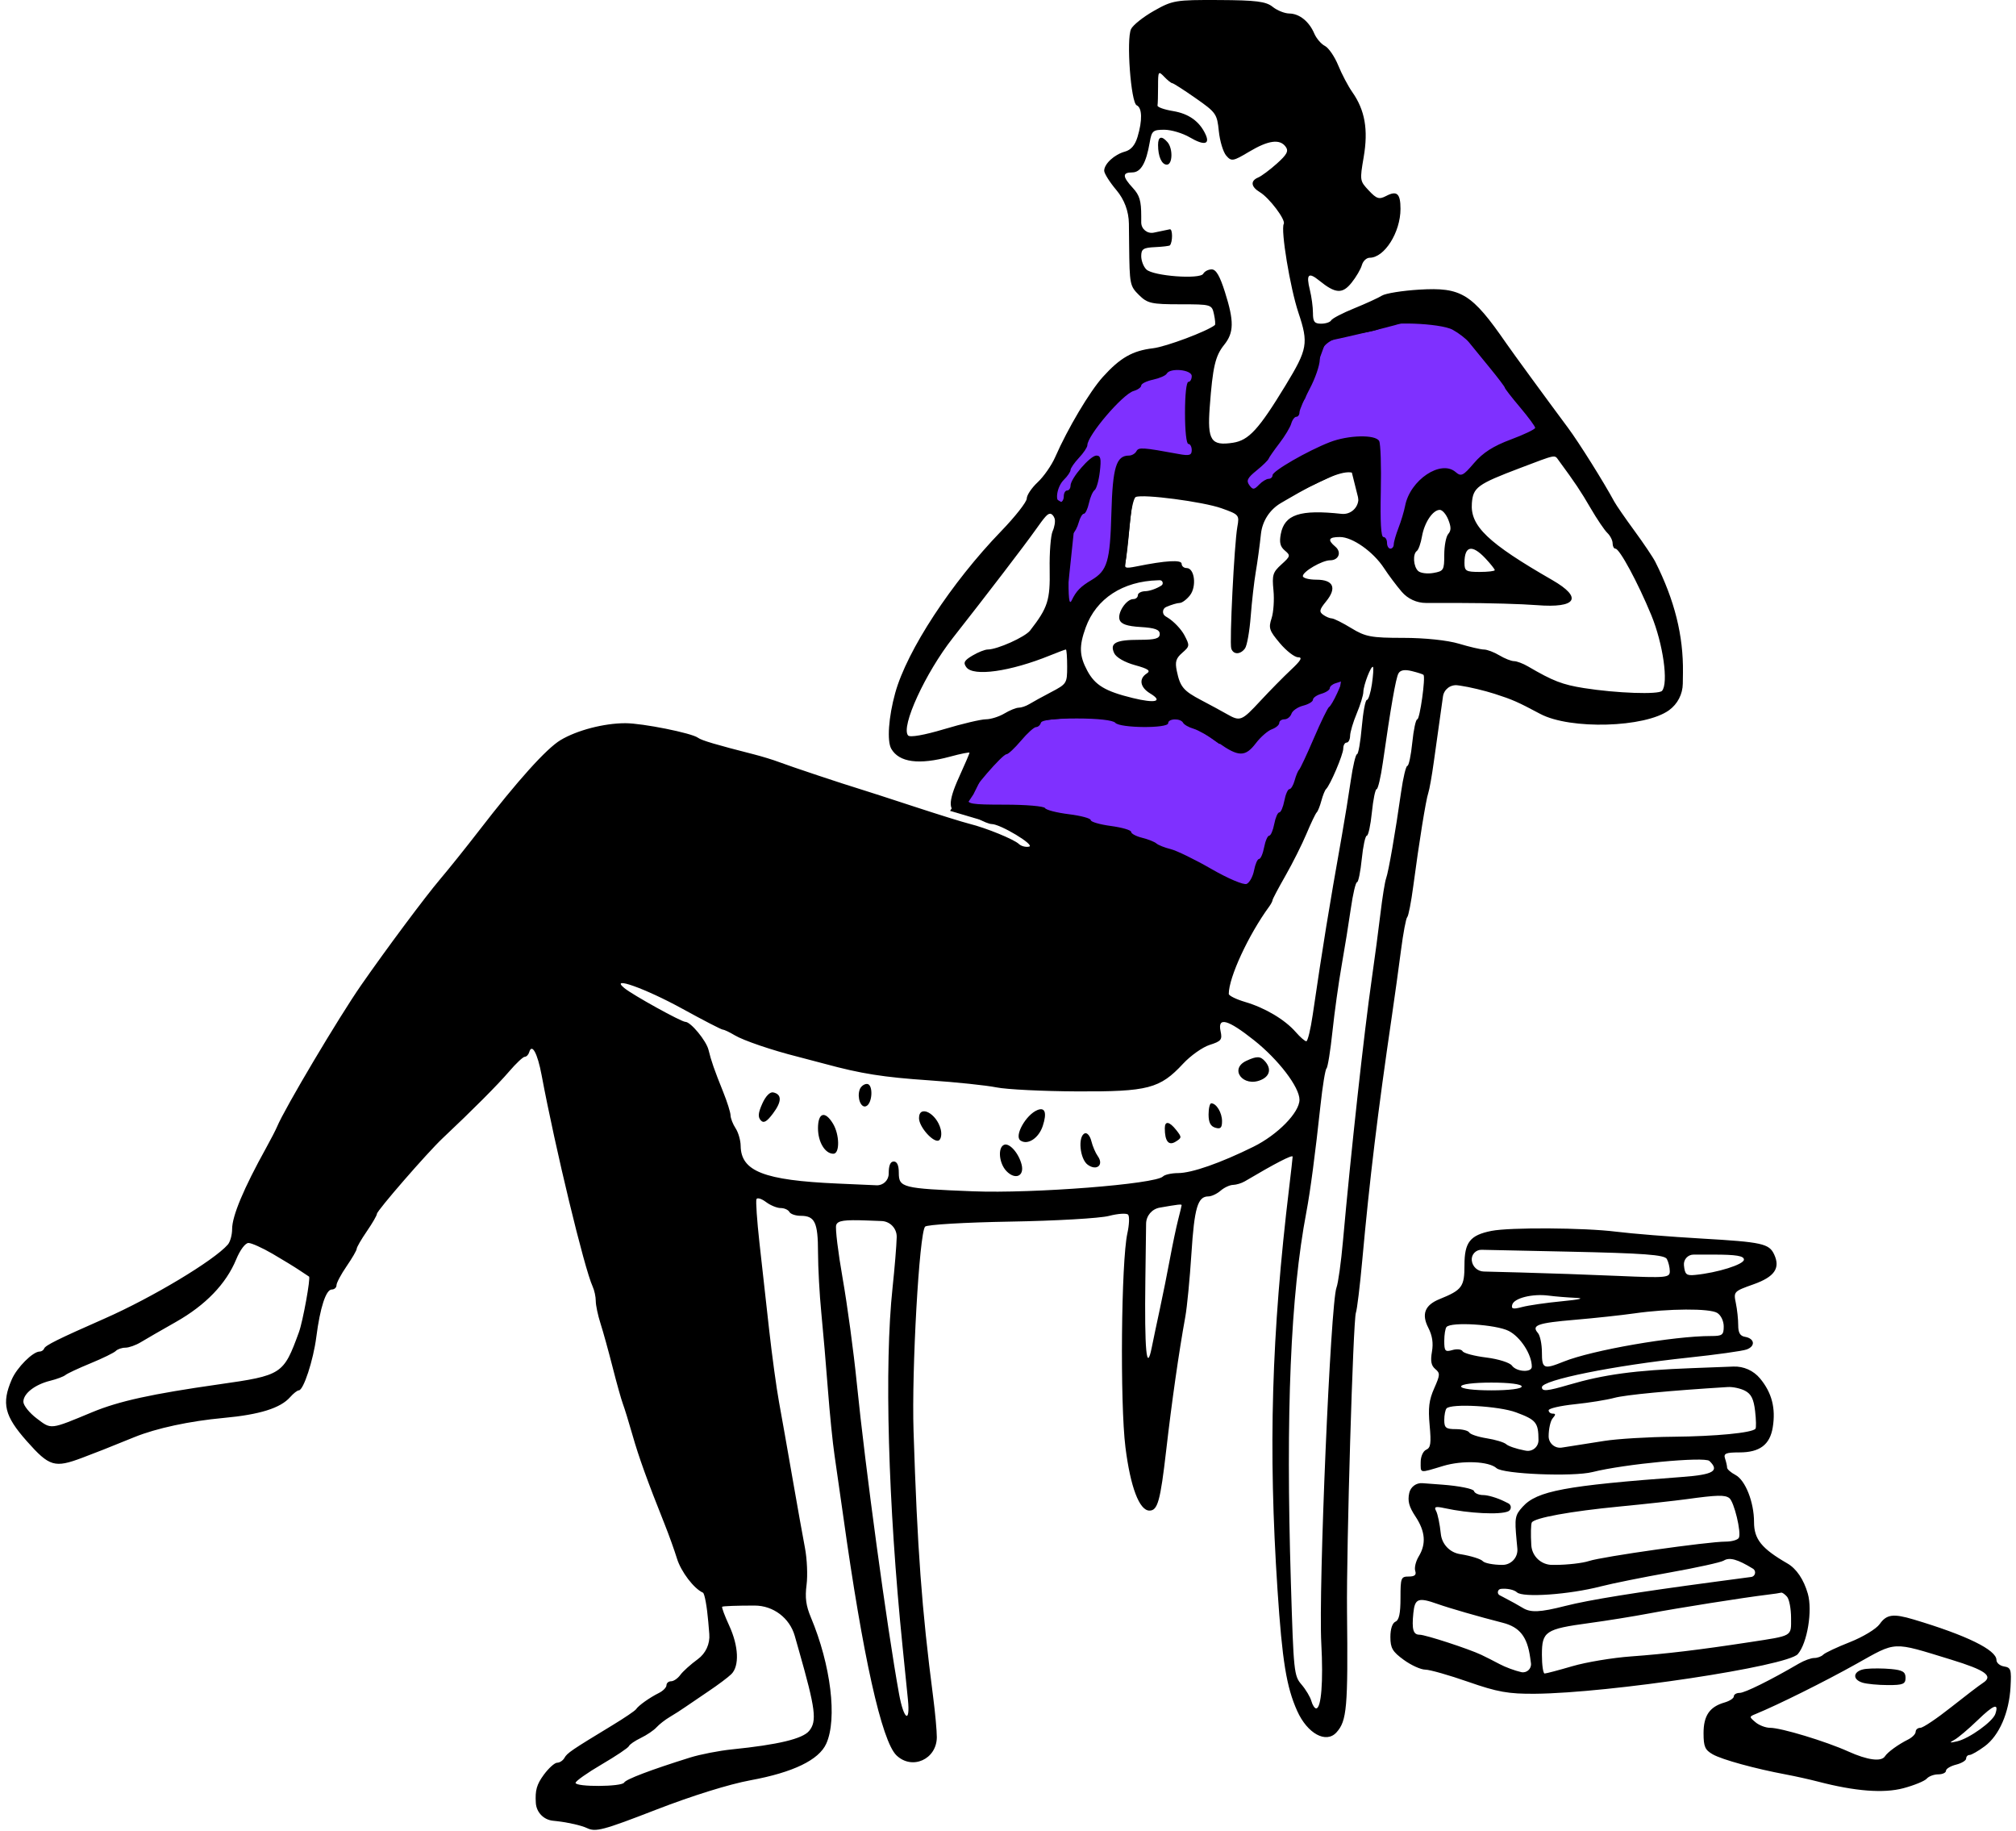 <svg width="305" height="277" viewBox="0 0 305 277" fill="none" xmlns="http://www.w3.org/2000/svg">
<path d="M161.962 77.688L157.916 75.26C160.344 70.135 165.361 59.884 166.009 59.884C166.656 59.884 171.134 56.647 173.292 55.029L181.385 54.219L182.194 55.838L181.385 66.358L183.003 70.405L188.668 71.214L196.761 59.884L199.998 50.982C203.774 50.173 211.651 48.393 212.946 47.745C214.241 47.098 219.96 48.555 222.657 49.364L235.606 64.74L229.131 68.786L219.42 74.451L214.565 75.26L211.328 85.781L206.472 80.116V76.07L204.853 69.596L191.096 76.07L183.813 73.642L170.864 72.833L169.246 87.399L161.962 93.064H160.344L161.962 77.688Z" fill="#7F30FF" stroke="black" stroke-width="1.555"/>
<path d="M146.585 119.77L150.632 111.677L154.678 108.44L163.58 107.631L173.291 108.44L178.956 107.631L184.621 111.677L191.095 110.059C193.253 107.631 197.731 102.614 198.378 101.966C199.026 101.319 202.425 100.617 204.043 100.348L203.234 106.013L191.095 135.146C188.128 134.607 182.031 133.528 181.384 133.528C180.736 133.528 171.403 130.291 166.817 128.672L144.967 122.198L146.585 119.77Z" fill="#7F30FF" stroke="black" stroke-width="1.555"/>
<path fill-rule="evenodd" clip-rule="evenodd" d="M174.573 1.644C172.948 2.565 171.39 3.806 171.113 4.403C170.382 5.977 171.093 15.54 171.971 15.927C172.802 16.294 172.852 18.216 172.096 20.714C171.716 21.97 171.102 22.683 170.186 22.933C168.589 23.37 167.053 24.787 167.053 25.825C167.053 26.232 167.887 27.553 168.906 28.762C170.104 30.183 170.771 31.976 170.791 33.834L170.826 37.086C170.89 43.019 170.937 43.255 172.312 44.618C173.593 45.887 174.201 46.025 178.533 46.025C183.253 46.025 183.34 46.05 183.66 47.519C183.839 48.34 183.901 49.082 183.797 49.166C182.639 50.107 176.414 52.442 174.439 52.676C171.338 53.043 169.468 54.112 166.849 57.013C164.862 59.215 161.542 64.797 159.645 69.125C159.097 70.376 157.903 72.092 156.992 72.939C156.082 73.785 155.337 74.896 155.337 75.406C155.337 75.916 153.587 78.144 151.449 80.356C143.93 88.138 137.22 98.383 135.439 104.803C134.43 108.441 134.171 112.101 134.841 113.257C136.039 115.322 139.027 115.719 143.748 114.439C145.359 114.002 146.677 113.739 146.677 113.853C146.677 113.967 145.96 115.636 145.085 117.56C143.369 121.329 143.42 122.876 145.26 122.882C145.899 122.884 147.079 123.28 147.881 123.762C148.684 124.244 149.652 124.638 150.032 124.638C151.349 124.638 156.657 127.838 155.694 128.051C155.191 128.163 154.497 127.986 154.153 127.658C153.414 126.951 149.197 125.228 146.677 124.603C145.696 124.359 141.914 123.183 138.272 121.987C134.63 120.792 130.962 119.606 130.121 119.352C127.57 118.582 119.524 115.899 117.869 115.267C117.014 114.94 115.295 114.413 114.049 114.095C108.304 112.632 106.136 111.988 105.593 111.584C104.64 110.874 97.207 109.385 94.616 109.385C91.376 109.385 87.289 110.45 84.803 111.942C82.664 113.226 78.32 118.051 72.443 125.671C70.546 128.131 67.907 131.422 66.581 132.985C64.341 135.622 58.441 143.537 54.626 149.024C51.259 153.867 43.054 167.674 41.925 170.398C41.724 170.882 40.975 172.334 40.26 173.625C36.863 179.755 35.118 183.92 35.118 185.897C35.118 186.776 34.827 187.831 34.47 188.242C32.378 190.651 23.02 196.266 15.797 199.444C8.775 202.535 6.857 203.486 6.677 203.97C6.583 204.22 6.275 204.425 5.991 204.425C4.973 204.425 2.563 206.836 1.784 208.636C0.209 212.271 0.669 214.161 4.058 217.979C7.478 221.833 8.254 222.065 12.45 220.486C14.838 219.586 15.871 219.178 20.346 217.361C23.65 216.019 28.72 214.931 33.845 214.462C39.282 213.965 42.436 212.978 43.895 211.318C44.391 210.754 44.982 210.292 45.209 210.292C45.912 210.292 47.403 205.744 47.855 202.218C48.425 197.77 49.316 195.038 50.196 195.038C50.588 195.038 50.91 194.746 50.91 194.389C50.91 194.033 51.597 192.74 52.438 191.518C53.279 190.296 53.966 189.108 53.966 188.878C53.966 188.648 54.654 187.46 55.494 186.238C56.335 185.016 57.023 183.827 57.023 183.596C57.023 183.115 64.657 174.332 66.956 172.168C71.48 167.91 75.32 164.057 77.016 162.072C78.066 160.844 79.136 159.838 79.393 159.838C79.65 159.838 79.951 159.527 80.061 159.148C80.469 157.737 81.319 159.3 81.937 162.597C84.023 173.735 88.398 191.849 89.663 194.59C89.922 195.15 90.134 196.135 90.134 196.778C90.134 197.422 90.454 198.943 90.846 200.16C91.238 201.376 92.062 204.352 92.677 206.772C93.292 209.192 93.995 211.7 94.239 212.345C94.483 212.99 95.134 215.102 95.686 217.038C96.639 220.386 97.938 223.989 100.551 230.532C101.195 232.145 102.036 234.485 102.419 235.733C103.03 237.72 104.982 240.285 106.344 240.889C106.596 241 106.961 242.993 107.156 245.317L107.309 247.144C107.434 248.633 106.772 250.079 105.564 250.957C104.494 251.736 103.307 252.804 102.926 253.332C102.546 253.86 101.919 254.292 101.533 254.292C101.147 254.292 100.831 254.562 100.831 254.893C100.831 255.223 100.315 255.751 99.685 256.065C98.276 256.766 96.594 257.963 96.228 258.523C96.078 258.753 94.473 259.84 92.662 260.938C86.457 264.702 85.803 265.146 85.396 265.879C85.172 266.282 84.677 266.612 84.295 266.612C83.914 266.612 82.997 267.44 82.257 268.452C81.193 269.909 80.945 270.795 81.066 272.706C81.154 274.101 82.233 275.23 83.622 275.383L84.275 275.455C85.957 275.64 87.993 276.109 88.802 276.497C90.116 277.129 91.22 276.835 99.244 273.724C104.685 271.614 110.323 269.857 113.566 269.261C119.996 268.079 123.9 266.19 125.006 263.727C126.693 259.968 125.702 251.84 122.677 244.628C121.934 242.857 121.773 241.643 122.025 239.708C122.209 238.295 122.1 235.785 121.783 234.129C121.465 232.473 120.609 227.686 119.88 223.492C119.151 219.297 118.24 214.149 117.856 212.052C117.472 209.954 116.804 205.07 116.371 201.198C115.939 197.326 115.277 191.386 114.9 187.998C114.524 184.61 114.32 181.626 114.447 181.367C114.575 181.107 115.223 181.305 115.887 181.807C116.552 182.308 117.549 182.718 118.103 182.718C118.656 182.718 119.251 182.982 119.424 183.305C119.597 183.628 120.367 183.892 121.135 183.892C123.284 183.892 123.753 184.884 123.758 189.436C123.761 191.71 123.985 195.816 124.256 198.558C124.528 201.301 124.975 206.515 125.251 210.146C125.527 213.776 125.978 218.264 126.256 220.119C126.533 221.974 127.129 226.132 127.579 229.358C130.527 250.476 133.394 263.352 135.626 265.498C137.988 267.769 141.71 266.098 141.731 262.759C141.736 261.812 141.485 259.059 141.171 256.639C139.452 243.381 138.783 234.305 138.21 216.452C137.911 207.141 139.074 186.546 139.956 185.531C140.22 185.227 146.023 184.884 152.853 184.769C159.682 184.654 166.395 184.267 167.771 183.909C169.147 183.551 170.454 183.467 170.675 183.722C170.897 183.977 170.845 185.242 170.561 186.532C169.625 190.771 169.432 212.246 170.269 218.914C171.024 224.924 172.374 228.478 173.902 228.478C175.146 228.478 175.55 227.026 176.43 219.385C177.284 211.976 178.348 204.541 179.328 199.145C179.592 197.693 180.007 193.399 180.25 189.603C180.696 182.667 181.201 180.958 182.809 180.958C183.282 180.958 184.113 180.571 184.657 180.097C185.201 179.623 186.05 179.227 186.545 179.217C187.039 179.207 187.841 178.962 188.327 178.675C192.947 175.941 195.577 174.586 195.562 174.95C195.553 175.189 195.324 177.233 195.052 179.492C192.359 201.847 191.858 219.076 193.276 240.505C193.985 251.217 194.627 255.163 196.251 258.78C197.792 262.212 200.622 263.758 202.193 262.027C203.773 260.286 203.948 258.284 203.79 243.732C203.687 234.243 204.713 199.704 205.132 198.558C205.309 198.074 205.742 194.51 206.094 190.638C207.217 178.305 208.434 168.268 210.577 153.678C211.003 150.774 211.625 146.286 211.959 143.705C212.293 141.124 212.715 138.88 212.899 138.718C213.082 138.557 213.494 136.445 213.814 134.025C214.681 127.462 215.732 120.939 216.082 119.945C216.252 119.461 216.628 117.349 216.918 115.251C217.208 113.154 217.578 110.514 217.741 109.385C217.904 108.255 218.157 106.441 218.305 105.354C218.452 104.264 219.458 103.501 220.547 103.655L220.957 103.712C222.268 103.897 224.602 104.454 226.143 104.95C228.828 105.814 229.594 106.151 233.02 107.976C237.548 110.387 248.876 110.062 252.514 107.418C253.8 106.483 254.569 104.996 254.59 103.406L254.613 101.732C254.686 96.126 253.357 90.799 250.434 84.985C250.095 84.311 248.674 82.197 247.277 80.289C245.879 78.38 244.507 76.394 244.227 75.874C242.642 72.935 238.876 66.93 237.23 64.716C233.855 60.178 228.898 53.397 227.889 51.939C222.666 44.39 221.099 43.423 214.712 43.807C212.162 43.961 209.622 44.37 209.068 44.715C208.513 45.061 206.622 45.927 204.865 46.641C203.108 47.353 201.547 48.166 201.397 48.447C201.246 48.728 200.563 48.958 199.879 48.958C198.861 48.958 198.636 48.664 198.636 47.34C198.636 46.451 198.427 44.887 198.173 43.865C197.577 41.473 197.945 41.106 199.597 42.445C202.034 44.421 203.087 44.491 204.472 42.77C205.166 41.907 205.872 40.702 206.04 40.093C206.208 39.483 206.737 38.984 207.217 38.984C209.453 38.984 211.88 35.139 211.88 31.595C211.88 29.269 211.341 28.785 209.703 29.644C208.649 30.197 208.265 30.076 207.085 28.816C205.716 27.355 205.708 27.301 206.315 23.742C207.022 19.606 206.503 16.658 204.59 13.931C203.957 13.029 202.997 11.207 202.457 9.883C201.916 8.558 201.011 7.238 200.446 6.949C199.881 6.661 199.159 5.82 198.842 5.082C198.053 3.238 196.591 2.065 195.056 2.043C194.348 2.033 193.215 1.578 192.538 1.032C191.536 0.223 190.031 0.033 184.418 0.005C177.842 -0.027 177.393 0.047 174.573 1.644ZM177.357 12.584C177.517 12.584 179.104 13.602 180.883 14.847C183.985 17.017 184.129 17.221 184.396 19.84C184.55 21.342 185.055 23.008 185.519 23.542C186.303 24.446 186.544 24.405 188.98 22.949C191.891 21.21 193.631 20.974 194.514 22.201C194.983 22.851 194.712 23.366 193.176 24.743C192.116 25.692 190.848 26.637 190.358 26.842C189.137 27.352 189.24 28.247 190.613 29.073C192.035 29.929 194.541 33.253 194.22 33.858C193.734 34.776 195.178 43.523 196.439 47.297C197.986 51.93 197.832 52.798 194.486 58.296C190.431 64.957 188.93 66.595 186.54 66.965C183.214 67.478 182.647 66.611 183.019 61.584C183.468 55.506 183.856 53.831 185.199 52.163C186.694 50.305 186.72 48.591 185.323 44.178C184.545 41.72 183.975 40.745 183.315 40.745C182.809 40.745 182.236 41.041 182.041 41.403C181.568 42.286 174.481 41.758 173.439 40.762C173.008 40.351 172.656 39.443 172.656 38.744C172.656 37.663 172.969 37.46 174.754 37.378C175.908 37.324 176.918 37.202 176.998 37.106C177.43 36.589 177.42 34.599 176.986 34.68C176.706 34.732 175.617 34.959 174.567 35.185C173.584 35.396 172.656 34.647 172.656 33.641V32.699C172.656 30.367 172.408 29.533 171.383 28.424C169.796 26.707 169.773 26.078 171.297 26.078C172.587 26.078 173.406 24.669 173.94 21.531C174.237 19.79 174.43 19.625 176.155 19.625C177.194 19.625 178.929 20.144 180.01 20.779C182.168 22.046 183.103 21.863 182.383 20.316C181.471 18.351 179.845 17.19 177.46 16.797C176.127 16.577 175.074 16.2 175.12 15.958C175.166 15.716 175.203 14.421 175.203 13.08C175.203 10.756 175.247 10.688 176.135 11.614C176.647 12.147 177.197 12.584 177.357 12.584ZM175.203 21.923C175.203 23.672 175.752 24.904 176.531 24.904C177.404 24.904 177.474 22.474 176.63 21.502C175.741 20.479 175.203 20.638 175.203 21.923ZM219.77 49.874C220.692 50.378 221.806 51.236 222.245 51.781C222.684 52.325 224.084 54.041 225.357 55.593C226.63 57.144 227.671 58.52 227.671 58.65C227.671 58.78 228.703 60.109 229.964 61.602C231.225 63.097 232.256 64.495 232.256 64.71C232.256 64.926 230.594 65.722 228.563 66.479C225.916 67.466 224.344 68.473 223.013 70.031C221.35 71.98 221.058 72.122 220.212 71.393C217.982 69.477 213.327 72.599 212.578 76.514C212.422 77.33 211.972 78.83 211.577 79.847C211.184 80.863 210.861 81.986 210.861 82.34C210.861 82.695 210.632 82.985 210.352 82.985C210.072 82.985 209.842 82.589 209.842 82.105C209.842 81.621 209.597 81.225 209.297 81.225C208.931 81.225 208.801 78.95 208.902 74.331C208.986 70.54 208.874 67.108 208.654 66.705C208.103 65.695 203.979 65.792 201.183 66.881C197.803 68.197 192.523 71.242 192.523 71.875C192.523 72.177 192.254 72.425 191.926 72.425C191.598 72.425 190.943 72.827 190.471 73.319C189.729 74.093 189.53 74.1 189.009 73.377C188.521 72.699 188.725 72.281 190.082 71.183C191.004 70.437 191.83 69.637 191.918 69.404C192.005 69.171 192.748 68.106 193.568 67.036C194.389 65.967 195.192 64.63 195.354 64.065C195.516 63.5 195.861 63.038 196.123 63.038C196.384 63.038 196.598 62.737 196.598 62.37C196.598 62.002 197.286 60.414 198.126 58.841C198.967 57.267 199.662 55.258 199.67 54.376C199.693 52.102 201.364 50.957 205.38 50.462C207.268 50.23 208.943 49.796 209.103 49.499C209.604 48.565 217.911 48.858 219.77 49.874ZM180.297 56.878C180.297 57.362 180.068 57.758 179.788 57.758C179.491 57.758 179.278 59.713 179.278 62.451C179.278 65.189 179.491 67.145 179.788 67.145C180.068 67.145 180.297 67.569 180.297 68.089C180.297 68.851 179.93 68.965 178.387 68.682C172.845 67.662 172.265 67.623 171.928 68.251C171.735 68.61 171.23 68.905 170.807 68.905C168.868 68.905 168.334 70.655 168.141 77.638C167.94 84.934 167.532 86.306 165.139 87.728C163.466 88.722 162.829 89.375 162.134 90.811C161.749 91.608 161.624 90.485 161.658 86.536C161.687 83.3 161.93 81.016 162.273 80.763C162.585 80.533 163.001 79.751 163.198 79.025C163.395 78.298 163.745 77.705 163.976 77.705C164.206 77.705 164.553 76.981 164.746 76.097C164.938 75.213 165.325 74.327 165.604 74.128C165.883 73.929 166.239 72.673 166.394 71.336C166.623 69.373 166.523 68.905 165.872 68.905C164.941 68.905 161.965 72.364 161.961 73.451C161.96 73.855 161.73 74.185 161.45 74.185C161.169 74.185 160.94 74.581 160.94 75.065C160.94 75.549 160.711 75.945 160.431 75.945C159.534 75.945 159.886 73.621 160.94 72.582C161.5 72.029 161.959 71.359 161.959 71.093C161.959 70.826 162.532 69.997 163.232 69.25C163.933 68.502 164.506 67.644 164.506 67.344C164.506 65.867 169.836 59.619 171.508 59.136C172.14 58.953 172.656 58.58 172.656 58.308C172.656 58.034 173.461 57.637 174.445 57.425C175.428 57.212 176.359 56.804 176.512 56.518C177.01 55.591 180.297 55.903 180.297 56.878ZM235.812 69.638C238.295 73.014 239.135 74.269 240.648 76.869C241.601 78.507 242.739 80.19 243.177 80.608C243.614 81.026 243.972 81.732 243.972 82.176C243.972 82.621 244.163 82.985 244.396 82.985C245.025 82.985 247.79 88.106 249.825 93.041C251.605 97.357 252.451 103.334 251.447 104.492C250.938 105.078 244.555 104.852 239.642 104.074C236.368 103.555 234.947 103.005 231.159 100.789C230.415 100.354 229.467 99.998 229.052 99.998C228.637 99.998 227.641 99.604 226.838 99.122C226.036 98.64 224.989 98.244 224.513 98.242C224.036 98.24 222.326 97.842 220.713 97.358C218.986 96.84 215.528 96.478 212.309 96.478C207.454 96.478 206.571 96.313 204.445 95.011C203.128 94.205 201.798 93.541 201.489 93.536C201.18 93.531 200.59 93.281 200.177 92.98C199.543 92.518 199.613 92.205 200.624 90.966C202.291 88.921 201.738 87.678 199.161 87.678C198.032 87.678 197.107 87.433 197.107 87.134C197.107 86.44 200.033 84.745 201.231 84.745C202.539 84.745 203.012 83.516 202.025 82.684C200.789 81.644 200.99 81.225 202.721 81.225C204.62 81.225 207.769 83.449 209.39 85.937C210.059 86.963 211.261 88.566 212.061 89.5C212.985 90.578 214.333 91.198 215.752 91.199L220.976 91.201C225.079 91.203 230.269 91.351 232.511 91.529C238.531 92.009 239.509 90.417 234.843 87.733C225.102 82.132 222.414 79.566 222.678 76.115C222.862 73.714 223.511 73.24 229.964 70.793C235.557 68.672 235.159 68.75 235.812 69.638ZM205.513 74.771V75.436C205.513 76.804 204.325 77.869 202.966 77.721C196.674 77.037 194.335 77.811 193.772 80.763C193.527 82.051 193.679 82.678 194.382 83.269C195.269 84.017 195.242 84.126 193.863 85.375C192.562 86.555 192.435 86.965 192.662 89.282C192.802 90.706 192.673 92.61 192.377 93.514C191.893 94.993 192.018 95.368 193.633 97.284C194.62 98.454 195.858 99.411 196.384 99.411C197.098 99.411 196.827 99.891 195.313 101.307C194.199 102.351 192.119 104.463 190.691 106.001C187.826 109.087 187.636 109.16 185.56 107.974C184.767 107.521 183.054 106.593 181.754 105.912C179.043 104.492 178.539 103.892 178.041 101.497C177.749 100.095 177.904 99.576 178.862 98.74C180.001 97.745 180.013 97.651 179.192 96.083C178.724 95.189 177.597 93.998 176.688 93.436L176.327 93.213C175.781 92.876 175.839 92.064 176.426 91.807C177.191 91.472 178.11 91.198 178.469 91.198C178.827 91.198 179.527 90.681 180.024 90.048C181.073 88.713 180.734 85.918 179.523 85.918C179.108 85.918 178.769 85.629 178.769 85.274C178.769 84.636 176.39 84.773 171.966 85.665C170.21 86.019 170.03 85.944 170.273 84.963C170.423 84.359 170.698 81.969 170.885 79.653C171.076 77.285 171.488 75.325 171.827 75.174C172.92 74.692 182.026 75.887 184.803 76.877C187.466 77.827 187.519 77.89 187.198 79.683C186.734 82.274 185.987 97.207 186.278 98.091C186.591 99.043 187.665 99.03 188.361 98.066C188.661 97.648 189.048 95.471 189.219 93.226C189.392 90.981 189.736 87.957 189.985 86.505C190.235 85.053 190.587 82.469 190.767 80.763C190.974 78.812 192.096 77.076 193.789 76.087L194.738 75.533C199.755 72.602 202.736 71.319 204.239 71.441C205.432 71.538 205.513 71.748 205.513 74.771ZM219.11 78.6C219.555 79.725 219.553 80.25 219.1 80.771C218.771 81.15 218.502 82.565 218.502 83.916C218.502 86.235 218.411 86.387 216.847 86.662C215.936 86.823 214.905 86.688 214.554 86.364C213.824 85.687 213.704 83.793 214.361 83.325C214.605 83.151 214.952 82.163 215.132 81.128C215.498 79.02 216.776 77.118 217.828 77.118C218.211 77.118 218.788 77.785 219.11 78.6ZM159.556 78.438C159.681 78.842 159.545 79.699 159.253 80.345C158.962 80.99 158.759 83.581 158.805 86.101C158.888 90.793 158.534 91.901 155.846 95.365C155.078 96.355 150.875 98.238 149.435 98.238C149.011 98.238 147.971 98.65 147.125 99.154C145.871 99.901 145.698 100.227 146.194 100.914C147.242 102.369 152.841 101.581 158.871 99.13C160.08 98.64 161.154 98.238 161.259 98.238C161.364 98.238 161.45 99.403 161.45 100.826C161.45 103.344 161.384 103.448 159.03 104.681C157.699 105.378 156.212 106.194 155.726 106.494C155.239 106.793 154.52 107.038 154.128 107.038C153.736 107.038 152.759 107.432 151.956 107.915C151.154 108.396 149.892 108.792 149.152 108.795C148.412 108.796 145.567 109.468 142.83 110.288C139.805 111.192 137.669 111.565 137.385 111.238C136.251 109.932 139.994 101.782 144.162 96.478C149.263 89.987 155.01 82.484 156.61 80.224C158.111 78.105 158.472 77.705 158.88 77.705C159.126 77.705 159.43 78.035 159.556 78.438ZM224.747 84.475C225.515 85.295 226.143 86.087 226.143 86.235C226.143 86.383 225.112 86.505 223.851 86.505C221.789 86.505 221.559 86.367 221.559 85.136C221.559 82.539 222.711 82.301 224.747 84.475ZM175.713 88.558C175.012 89.019 173.924 89.406 173.293 89.418C172.662 89.429 172.147 89.702 172.147 90.025C172.147 90.347 171.839 90.611 171.462 90.611C170.409 90.611 169.028 92.675 169.378 93.725C169.602 94.399 170.502 94.712 172.574 94.837C174.731 94.967 175.458 95.233 175.458 95.891C175.458 96.576 174.779 96.771 172.402 96.771C168.78 96.771 167.855 97.261 168.569 98.799C168.864 99.433 170.15 100.173 171.697 100.601C173.73 101.163 174.136 101.449 173.491 101.865C172.256 102.661 172.476 103.959 174.003 104.88C176.022 106.098 174.823 106.418 171.383 105.579C167.203 104.559 165.673 103.641 164.493 101.441C163.286 99.192 163.233 97.727 164.256 94.906C165.843 90.533 169.867 87.909 175.203 87.767L175.462 87.76C175.9 87.748 176.078 88.317 175.713 88.558ZM207.556 103.479C207.363 104.791 207.02 105.865 206.793 105.865C206.566 105.865 206.219 107.713 206.022 109.971C205.825 112.23 205.5 114.078 205.3 114.078C205.1 114.078 204.678 115.86 204.362 118.038C204.047 120.216 203.437 123.978 203.007 126.398C201.023 137.575 200.137 143.023 198.595 153.532C198.276 155.709 197.841 157.492 197.63 157.492C197.419 157.492 196.699 156.865 196.031 156.099C194.39 154.22 191.396 152.438 188.387 151.55C187.019 151.147 185.901 150.596 185.901 150.326C185.901 147.841 188.864 141.436 192.006 137.129C192.29 136.74 192.523 136.296 192.523 136.144C192.523 135.993 193.402 134.331 194.475 132.453C195.55 130.575 196.982 127.718 197.659 126.105C198.336 124.491 199.03 123.039 199.203 122.878C199.376 122.717 199.694 121.925 199.909 121.118C200.125 120.311 200.442 119.519 200.615 119.356C201.243 118.766 203.22 114.114 203.22 113.229C203.22 112.728 203.449 112.318 203.73 112.318C204.01 112.318 204.247 111.856 204.256 111.291C204.266 110.726 204.716 109.209 205.258 107.918C205.799 106.627 206.25 105.162 206.259 104.661C206.28 103.602 207.453 100.571 207.723 100.881C207.824 100.997 207.748 102.166 207.556 103.479ZM215.36 102.071C215.7 102.422 214.807 108.798 214.418 108.798C214.198 108.798 213.858 110.382 213.663 112.318C213.468 114.254 213.134 115.838 212.921 115.838C212.707 115.838 212.28 117.62 211.971 119.798C211.104 125.902 210.066 131.878 209.704 132.851C209.524 133.335 209.141 135.711 208.853 138.132C208.566 140.551 207.969 145.04 207.528 148.105C206.381 156.07 204.364 174.423 203.177 187.705C202.889 190.932 202.449 194.1 202.198 194.745C201.299 197.068 199.451 240.333 199.899 248.571C200.213 254.342 199.893 258.399 199.123 258.399C198.892 258.399 198.566 257.897 198.397 257.284C198.229 256.672 197.558 255.55 196.908 254.791C195.765 253.458 195.711 252.948 195.296 239.332C194.508 213.562 195.247 195.942 197.644 183.305C198.234 180.194 198.987 174.503 199.777 167.172C200.089 164.268 200.499 161.76 200.687 161.598C200.874 161.437 201.278 158.929 201.585 156.025C201.892 153.121 202.517 148.633 202.973 146.052C203.43 143.47 204.059 139.576 204.37 137.398C204.682 135.22 205.101 133.438 205.302 133.438C205.503 133.438 205.827 131.854 206.022 129.918C206.217 127.982 206.561 126.398 206.786 126.398C207.011 126.398 207.355 124.814 207.55 122.878C207.745 120.942 208.069 119.358 208.27 119.358C208.471 119.358 208.89 117.576 209.202 115.398C210.413 106.933 211.168 102.607 211.564 101.87C211.844 101.35 212.495 101.231 213.584 101.499C214.468 101.717 215.268 101.974 215.36 102.071ZM202.305 104.838C201.828 105.886 201.276 106.829 201.078 106.931C200.881 107.034 199.85 109.146 198.786 111.625C197.723 114.103 196.712 116.263 196.539 116.425C196.367 116.586 196.065 117.312 195.868 118.038C195.671 118.764 195.315 119.358 195.076 119.358C194.837 119.358 194.49 120.15 194.306 121.118C194.121 122.086 193.778 122.878 193.542 122.878C193.306 122.878 192.962 123.67 192.778 124.638C192.593 125.606 192.249 126.398 192.013 126.398C191.778 126.398 191.434 127.19 191.249 128.158C191.065 129.126 190.721 129.918 190.485 129.918C190.249 129.918 189.91 130.688 189.73 131.629C189.551 132.57 189.046 133.499 188.607 133.692C188.162 133.889 185.809 132.893 183.287 131.441C180.799 130.008 178.02 128.653 177.111 128.43C176.202 128.206 175.229 127.82 174.949 127.571C174.668 127.323 173.694 126.937 172.784 126.713C171.873 126.488 171.128 126.088 171.128 125.823C171.128 125.557 169.753 125.156 168.072 124.931C166.391 124.707 165.015 124.306 165.015 124.04C165.015 123.775 163.522 123.374 161.697 123.149C159.872 122.924 158.254 122.507 158.101 122.222C157.948 121.938 155.208 121.705 152.011 121.705C146.898 121.705 146.237 121.592 146.511 120.768C146.903 119.593 151.658 114.078 152.28 114.078C152.533 114.078 153.52 113.154 154.472 112.025C155.424 110.895 156.448 109.971 156.747 109.971C157.045 109.971 157.374 109.679 157.478 109.321C157.599 108.901 159.525 108.671 162.916 108.671C166.079 108.671 168.389 108.929 168.729 109.321C169.437 110.136 176.731 110.194 176.731 109.385C176.731 108.658 178.605 108.604 178.989 109.32C179.143 109.607 179.85 110.01 180.561 110.215C181.271 110.42 182.961 111.374 184.315 112.333C187.385 114.509 188.394 114.52 190.012 112.396C190.717 111.471 191.799 110.529 192.417 110.303C193.036 110.077 193.542 109.646 193.542 109.345C193.542 109.044 193.893 108.798 194.322 108.798C194.751 108.798 195.228 108.418 195.383 107.954C195.538 107.49 196.333 106.941 197.15 106.734C197.967 106.527 198.636 106.12 198.636 105.83C198.636 105.539 199.209 105.135 199.909 104.933C200.61 104.73 201.183 104.348 201.183 104.084C201.183 103.82 201.584 103.483 202.074 103.336C202.564 103.188 203.012 103.037 203.069 102.999C203.126 102.962 202.782 103.79 202.305 104.838ZM103.247 152.581C106.397 154.314 109.147 155.733 109.36 155.735C109.572 155.737 110.377 156.118 111.149 156.582C112.48 157.382 116.794 158.85 120.698 159.832C121.678 160.079 123.512 160.561 124.773 160.904C130.303 162.405 133.636 162.932 140.564 163.402C144.627 163.677 149.211 164.157 150.752 164.468C152.293 164.779 157.787 165.052 162.961 165.075C173.698 165.124 175.48 164.659 178.987 160.889C180.128 159.662 181.942 158.379 183.019 158.038C184.752 157.488 184.94 157.253 184.664 155.988C184.177 153.752 185.728 154.166 189.734 157.345C193.422 160.272 196.598 164.431 196.598 166.336C196.598 168.266 193.297 171.634 189.629 173.447C184.642 175.91 180.319 177.422 178.234 177.431C177.24 177.435 176.208 177.665 175.942 177.942C174.83 179.098 156.291 180.546 147.21 180.186C136.486 179.76 135.98 179.632 135.98 177.37C135.98 176.257 135.718 175.678 135.215 175.678C134.699 175.678 134.451 176.274 134.451 177.517C134.451 178.519 133.616 179.319 132.615 179.274L126.683 179.012C115.572 178.521 112.096 177.163 112.054 173.297C112.045 172.472 111.701 171.284 111.29 170.657C110.878 170.031 110.535 169.151 110.526 168.703C110.517 168.254 110.02 166.67 109.421 165.183C108.066 161.815 107.605 160.494 107.191 158.793C106.853 157.406 104.5 154.558 103.691 154.558C103.074 154.558 95.749 150.506 94.463 149.453C92.122 147.535 97.661 149.508 103.247 152.581ZM188.575 160.443C185.899 161.682 188.08 164.523 190.794 163.334C192.122 162.753 192.362 161.648 191.402 160.542C190.695 159.727 190.161 159.709 188.575 160.443ZM130.051 164.825C129.643 166.049 130.246 167.612 131.013 167.322C132.014 166.943 132.143 163.945 131.158 163.945C130.71 163.945 130.212 164.341 130.051 164.825ZM115.335 166.909C114.703 168.316 114.642 168.936 115.086 169.439C115.527 169.938 115.991 169.684 116.936 168.427C118.29 166.627 118.309 165.522 116.992 165.229C116.493 165.117 115.844 165.775 115.335 166.909ZM182.844 168.57C182.844 169.768 183.141 170.351 183.863 170.568C184.655 170.807 184.882 170.586 184.882 169.58C184.882 168.293 184.029 166.878 183.252 166.878C183.028 166.878 182.844 167.64 182.844 168.57ZM156.929 167.905C155.198 168.63 153.42 171.813 154.369 172.488C155.453 173.259 157.149 172.165 157.76 170.299C158.416 168.3 158.107 167.412 156.929 167.905ZM139.036 169.123C139.036 170.484 141.323 172.999 142.076 172.464C142.391 172.239 142.498 171.496 142.316 170.789C141.694 168.37 139.036 167.02 139.036 169.123ZM123.754 170.65C123.754 172.737 124.822 174.505 126.082 174.505C127.07 174.505 127.029 171.605 126.017 169.942C124.806 167.951 123.754 168.28 123.754 170.65ZM176.222 170.643C176.222 172.604 176.799 173.332 177.844 172.687C178.806 172.094 178.812 172.012 177.968 170.938C176.921 169.605 176.222 169.487 176.222 170.643ZM164.124 171.419C163.036 171.847 163.357 175.303 164.566 176.172C165.933 177.155 167.041 176.195 166.079 174.86C165.735 174.383 165.298 173.358 165.107 172.581C164.916 171.804 164.474 171.281 164.124 171.419ZM151.898 173.156C150.923 173.574 151.141 175.958 152.261 177.125C153.599 178.519 155.015 177.898 154.554 176.121C154.103 174.381 152.698 172.812 151.898 173.156ZM178.769 182.282C178.769 182.365 178.532 183.355 178.241 184.482C177.951 185.609 177.396 188.248 177.008 190.345C176.62 192.442 175.932 195.874 175.478 197.972C175.023 200.069 174.467 202.709 174.242 203.838C173.464 207.734 173.139 204.261 173.281 193.552L173.393 185.08C173.409 183.88 174.276 182.862 175.458 182.655C178.251 182.166 178.769 182.108 178.769 182.282ZM135.663 187.118C135.63 188.409 135.347 191.841 135.036 194.745C133.773 206.519 134.355 227.407 136.546 249.012C136.857 252.077 137.223 255.707 137.361 257.079C137.73 260.773 136.729 260.119 136.016 256.199C134.216 246.308 130.913 222.005 129.616 209.118C129.145 204.44 128.188 197.36 127.489 193.385C126.79 189.41 126.348 185.77 126.506 185.296C126.735 184.608 127.701 184.467 131.259 184.602L133.379 184.683C134.679 184.732 135.697 185.818 135.663 187.118ZM225.634 186.175C222.402 186.821 221.559 187.892 221.559 191.345C221.559 194.626 221.205 195.109 217.787 196.493C215.564 197.393 215.029 198.761 216.091 200.831C216.697 202.013 216.867 203.136 216.638 204.453C216.393 205.861 216.524 206.544 217.136 207.06C217.897 207.7 217.884 207.943 216.976 209.993C216.194 211.76 216.051 212.928 216.29 215.569C216.54 218.324 216.448 218.974 215.765 219.275C215.302 219.48 214.936 220.297 214.936 221.127C214.936 222.88 214.663 222.832 218.35 221.722C221.248 220.848 225.262 221.017 226.408 222.059C227.398 222.959 237.997 223.389 240.934 222.648C245.734 221.437 257.895 220.283 258.614 220.97C260.185 222.472 259.227 223.041 254.542 223.388C236.77 224.705 232.529 225.498 230.354 227.909C229.196 229.192 229.128 229.571 229.446 232.994L229.56 234.217C229.683 235.545 228.638 236.692 227.305 236.692C225.937 236.692 224.595 236.434 224.322 236.119C224.048 235.804 222.57 235.34 221.036 235.085L220.859 235.056C219.318 234.802 218.138 233.546 217.98 231.991C217.832 230.544 217.513 228.993 217.271 228.546C216.914 227.891 217.163 227.807 218.557 228.111C222.221 228.911 226.962 229.145 228.181 228.587C228.691 228.353 228.702 227.631 228.198 227.383L227.56 227.068C226.519 226.553 225.105 226.132 224.419 226.132C223.733 226.132 223.091 225.855 222.994 225.516C222.895 225.177 220.731 224.744 218.185 224.554L215.193 224.331C214.253 224.261 213.405 224.894 213.204 225.815C212.938 227.038 213.163 227.886 214.15 229.377C215.639 231.626 215.792 233.515 214.636 235.415C214.191 236.147 213.955 237.13 214.111 237.599C214.312 238.203 214.028 238.452 213.138 238.452C211.952 238.452 211.88 238.638 211.88 241.697C211.88 244.04 211.668 245.036 211.116 245.279C210.645 245.488 210.352 246.379 210.352 247.6C210.352 249.275 210.668 249.814 212.379 251.058C213.494 251.868 214.955 252.532 215.624 252.532C216.294 252.532 219.221 253.363 222.129 254.379C226.542 255.92 228.217 256.218 232.256 256.182C243.514 256.079 270.395 252.021 271.991 250.183C273.422 248.535 274.238 243.606 273.505 241.047C272.89 238.901 271.784 237.263 270.422 236.477C266.511 234.221 265.367 232.806 265.367 230.219C265.367 227.196 264.056 223.874 262.551 223.084C261.859 222.721 261.292 222.223 261.292 221.979C261.292 221.735 261.153 221.117 260.983 220.607C260.727 219.838 261.102 219.678 263.162 219.678C266.225 219.678 267.77 218.517 268.198 215.894C268.671 212.991 268.062 210.644 266.279 208.495C265.288 207.3 263.797 206.634 262.245 206.693L255.995 206.931C247.3 207.261 242.674 207.887 237.316 209.46C234.064 210.414 233.275 210.484 233.275 209.816C233.275 208.732 244.151 206.536 255.434 205.341C259.636 204.896 263.6 204.342 264.242 204.111C265.619 203.613 265.472 202.447 264.001 202.196C263.256 202.068 262.97 201.579 262.974 200.436C262.977 199.564 262.815 198.06 262.615 197.092C262.256 195.361 262.3 195.313 265.289 194.253C268.471 193.124 269.378 191.812 268.411 189.733C267.651 188.097 266.571 187.86 257.471 187.335C252.708 187.06 246.863 186.59 244.482 186.29C239.691 185.687 228.416 185.618 225.634 186.175ZM41.231 189.635C42.772 190.533 44.606 191.654 45.306 192.127C46.007 192.599 46.657 193.03 46.752 193.085C47.023 193.243 45.821 199.866 45.226 201.492C42.882 207.902 42.699 208.02 33.081 209.39C22.956 210.832 17.973 211.926 13.978 213.584C7.513 216.268 7.803 216.235 5.567 214.549C4.45 213.706 3.536 212.566 3.536 212.015C3.536 210.77 5.281 209.411 7.618 208.834C8.595 208.593 9.623 208.206 9.903 207.973C10.183 207.74 11.902 206.938 13.724 206.19C15.545 205.441 17.253 204.606 17.519 204.334C17.785 204.061 18.437 203.838 18.968 203.838C19.499 203.838 20.542 203.469 21.286 203.018C22.03 202.566 24.432 201.18 26.625 199.938C31.108 197.397 34.205 194.184 35.73 190.492C36.324 189.051 37.112 187.999 37.594 188.001C38.054 188.002 39.69 188.738 41.231 189.635ZM252.175 190.422C252.418 190.864 252.62 191.698 252.624 192.275C252.632 193.254 252.101 193.302 244.864 192.986C240.591 192.8 233.886 192.563 229.964 192.462L224.48 192.319C223.538 192.295 222.76 191.574 222.664 190.637C222.574 189.766 223.268 189.014 224.143 189.032L237.114 189.308C248.706 189.555 251.825 189.785 252.175 190.422ZM263.839 190.517C263.839 191.248 259.835 192.505 256.453 192.835C255.126 192.965 254.903 192.773 254.763 191.372C254.677 190.508 255.355 189.758 256.223 189.758H259.221C262.659 189.758 263.839 189.953 263.839 190.517ZM238.369 196.298C239.814 196.361 239.061 196.551 236.331 196.813C233.95 197.041 231.226 197.435 230.278 197.689C228.907 198.056 228.602 197.981 228.79 197.328C229.076 196.331 231.856 195.643 234.294 195.964C235.274 196.093 237.108 196.243 238.369 196.298ZM259.797 198.579C260.362 198.927 260.782 199.803 260.782 200.632C260.782 201.913 260.564 202.078 258.872 202.075C253.224 202.065 240.883 204.206 236.569 205.944C233.548 207.161 233.275 207.045 233.275 204.542C233.275 203.316 233.004 202.001 232.672 201.619C231.65 200.442 232.6 200.102 238.258 199.621C241.261 199.366 245.322 198.927 247.283 198.648C252.446 197.91 258.657 197.876 259.797 198.579ZM228.25 201.304C230.033 202.21 231.747 204.862 231.747 206.714C231.747 207.639 229.433 207.51 228.738 206.545C228.416 206.098 226.671 205.549 224.861 205.326C223.051 205.102 221.438 204.676 221.278 204.377C221.118 204.078 220.428 203.996 219.745 204.193C218.639 204.513 218.502 204.363 218.502 202.826C218.502 201.877 218.655 200.924 218.842 200.71C219.549 199.895 226.32 200.323 228.25 201.304ZM230.218 209.705C230.218 210.053 228.35 210.292 225.634 210.292C222.917 210.292 221.049 210.053 221.049 209.705C221.049 209.357 222.917 209.118 225.634 209.118C228.35 209.118 230.218 209.357 230.218 209.705ZM264.01 210.354C264.94 210.843 265.318 211.606 265.529 213.423C265.684 214.754 265.708 215.961 265.582 216.107C265.05 216.72 259.556 217.25 253.141 217.308C249.359 217.342 244.66 217.627 242.699 217.941C240.738 218.255 238.044 218.679 236.713 218.883L236.288 218.949C235.239 219.11 234.294 218.298 234.294 217.237C234.294 216.128 234.569 214.903 234.905 214.516C235.38 213.968 235.38 213.812 234.905 213.812C234.569 213.812 234.294 213.584 234.294 213.306C234.294 213.028 236.07 212.617 238.241 212.393C240.413 212.168 243.106 211.734 244.227 211.428C245.891 210.972 252.619 210.33 261.395 209.79C262.153 209.743 263.329 209.997 264.01 210.354ZM229.359 213.62C232.415 214.755 232.747 215.166 232.758 217.823C232.762 218.839 231.839 219.606 230.842 219.416L230.6 219.37C229.41 219.144 228.183 218.725 227.875 218.439C227.566 218.154 226.242 217.751 224.932 217.544C223.622 217.337 222.428 216.941 222.279 216.663C222.13 216.385 221.219 216.158 220.255 216.158C218.758 216.158 218.502 215.958 218.502 214.79C218.502 214.036 218.655 213.244 218.842 213.03C219.52 212.249 226.761 212.655 229.359 213.62ZM261.621 226.581C262.352 227.12 263.483 231.825 263.068 232.599C262.898 232.914 261.991 233.172 261.051 233.172C258.39 233.172 242.398 235.442 240.41 236.101C239.431 236.426 237.103 236.692 235.238 236.692H234.84C233.158 236.692 231.768 235.381 231.669 233.702C231.571 232.058 231.607 230.516 231.747 230.276C232.159 229.57 237.616 228.578 244.991 227.866C248.773 227.502 253.358 226.998 255.179 226.748C259.783 226.114 260.948 226.084 261.621 226.581ZM265.207 237.267C265.75 237.601 265.574 238.432 264.942 238.516L259.349 239.262C247.425 240.853 240.4 241.986 236.841 242.892C232.968 243.878 231.552 243.94 230.339 243.173C229.852 242.866 228.537 242.141 227.417 241.56L226.888 241.286C226.436 241.052 226.562 240.374 227.068 240.319C227.997 240.216 229.09 240.45 229.496 240.838C230.374 241.677 237.406 241.182 242.189 239.943C243.87 239.508 248.57 238.56 252.632 237.836C256.694 237.112 260.362 236.304 260.782 236.042C261.654 235.497 262.878 235.835 265.207 237.267ZM270.359 241.502C270.695 241.89 270.97 243.336 270.97 244.718C270.97 247.567 271.322 247.364 264.603 248.394C257.196 249.529 251.932 250.161 246.774 250.533C243.972 250.735 239.975 251.4 237.891 252.01C235.807 252.62 233.916 253.119 233.688 253.119C233.461 253.119 233.275 251.843 233.275 250.284C233.275 246.744 233.799 246.392 240.406 245.495C243.068 245.135 247.194 244.469 249.576 244.018C253.845 243.209 263.931 241.615 267.405 241.199C268.385 241.082 269.314 240.944 269.468 240.892C269.622 240.841 270.023 241.115 270.359 241.502ZM217.487 242.602C219.29 243.241 223.756 244.529 227.344 245.443C229.914 246.098 231.058 247.549 231.501 250.712L231.618 251.553C231.736 252.395 230.978 253.094 230.149 252.91C229.206 252.7 227.748 252.16 226.907 251.712C226.067 251.263 224.806 250.624 224.106 250.293C222.177 249.38 215.647 247.252 214.772 247.252C213.799 247.252 213.574 246.466 213.827 243.961C214.051 241.761 214.569 241.568 217.487 242.602ZM120.856 249.599C123.394 258.517 123.625 260.329 122.413 261.802C121.427 262.998 117.725 263.886 110.764 264.593C108.803 264.792 105.938 265.349 104.397 265.831C98.458 267.688 94.694 269.116 94.427 269.614C94.078 270.264 87.077 270.304 87.077 269.656C87.077 269.394 88.854 268.14 91.025 266.869C93.196 265.598 95.051 264.354 95.147 264.104C95.243 263.854 96.054 263.297 96.95 262.865C97.846 262.434 98.914 261.712 99.323 261.26C99.732 260.808 100.64 260.101 101.34 259.689C102.041 259.276 103.072 258.616 103.633 258.221C104.193 257.827 105.798 256.737 107.198 255.798C108.599 254.861 110.146 253.701 110.637 253.222C111.888 251.998 111.755 248.978 110.311 245.85C109.641 244.399 109.167 243.127 109.257 243.023C109.347 242.919 111.562 242.838 114.179 242.843C116.995 242.848 119.468 244.719 120.239 247.428L120.856 249.599ZM284.379 245.641C283.868 246.368 281.846 247.594 279.885 248.366C277.924 249.137 276.101 249.994 275.835 250.27C275.569 250.546 274.957 250.772 274.476 250.772C273.994 250.772 272.951 251.151 272.158 251.614C267.842 254.136 263.972 256.052 263.194 256.052C262.708 256.052 262.311 256.287 262.311 256.575C262.311 256.863 261.68 257.279 260.91 257.501C258.64 258.153 257.726 259.492 257.73 262.156C257.733 264.19 257.949 264.68 259.131 265.351C260.54 266.149 265.51 267.515 270.206 268.394C271.607 268.656 273.785 269.14 275.046 269.469C280.675 270.937 284.977 271.268 287.98 270.464C289.602 270.03 291.183 269.382 291.494 269.023C291.805 268.665 292.587 268.372 293.231 268.372C293.876 268.372 294.403 268.129 294.403 267.832C294.403 267.535 295.09 267.118 295.931 266.905C296.772 266.693 297.459 266.276 297.459 265.979C297.459 265.681 297.691 265.439 297.976 265.439C298.26 265.439 299.294 264.845 300.273 264.119C302.457 262.499 303.953 259.066 304.172 255.172C304.321 252.509 304.231 252.221 303.19 252.051C302.56 251.948 302.044 251.512 302.044 251.082C302.044 249.55 297.541 247.346 289.504 244.945C286.432 244.027 285.415 244.165 284.379 245.641ZM295.145 251.008C300.433 252.628 301.625 253.5 299.987 254.552C299.457 254.893 297.274 256.558 295.137 258.252C292.999 259.946 290.929 261.332 290.534 261.332C290.141 261.332 289.818 261.602 289.818 261.933C289.818 262.264 289.302 262.791 288.672 263.105C287.182 263.848 285.571 265.016 285.173 265.643C284.627 266.502 282.534 266.227 279.63 264.915C276.227 263.378 269.471 261.332 267.799 261.332C267.129 261.332 266.136 260.955 265.592 260.494C264.615 259.666 264.616 259.65 265.622 259.239C268.985 257.861 276.053 254.346 280.814 251.683C287.01 248.217 286.159 248.257 295.145 251.008ZM282.305 252.422C280.399 252.634 280.071 253.977 281.795 254.509C282.425 254.703 284.145 254.866 285.616 254.87C287.905 254.877 288.29 254.718 288.29 253.764C288.29 252.877 287.849 252.608 286.125 252.444C284.935 252.331 283.215 252.321 282.305 252.422ZM301.876 259.228C301.488 260.395 297.916 262.96 296.101 263.375C294.932 263.643 294.851 263.601 295.676 263.153C296.237 262.848 297.816 261.516 299.187 260.19C301.652 257.806 302.445 257.523 301.876 259.228Z" fill="black"/>
</svg>
